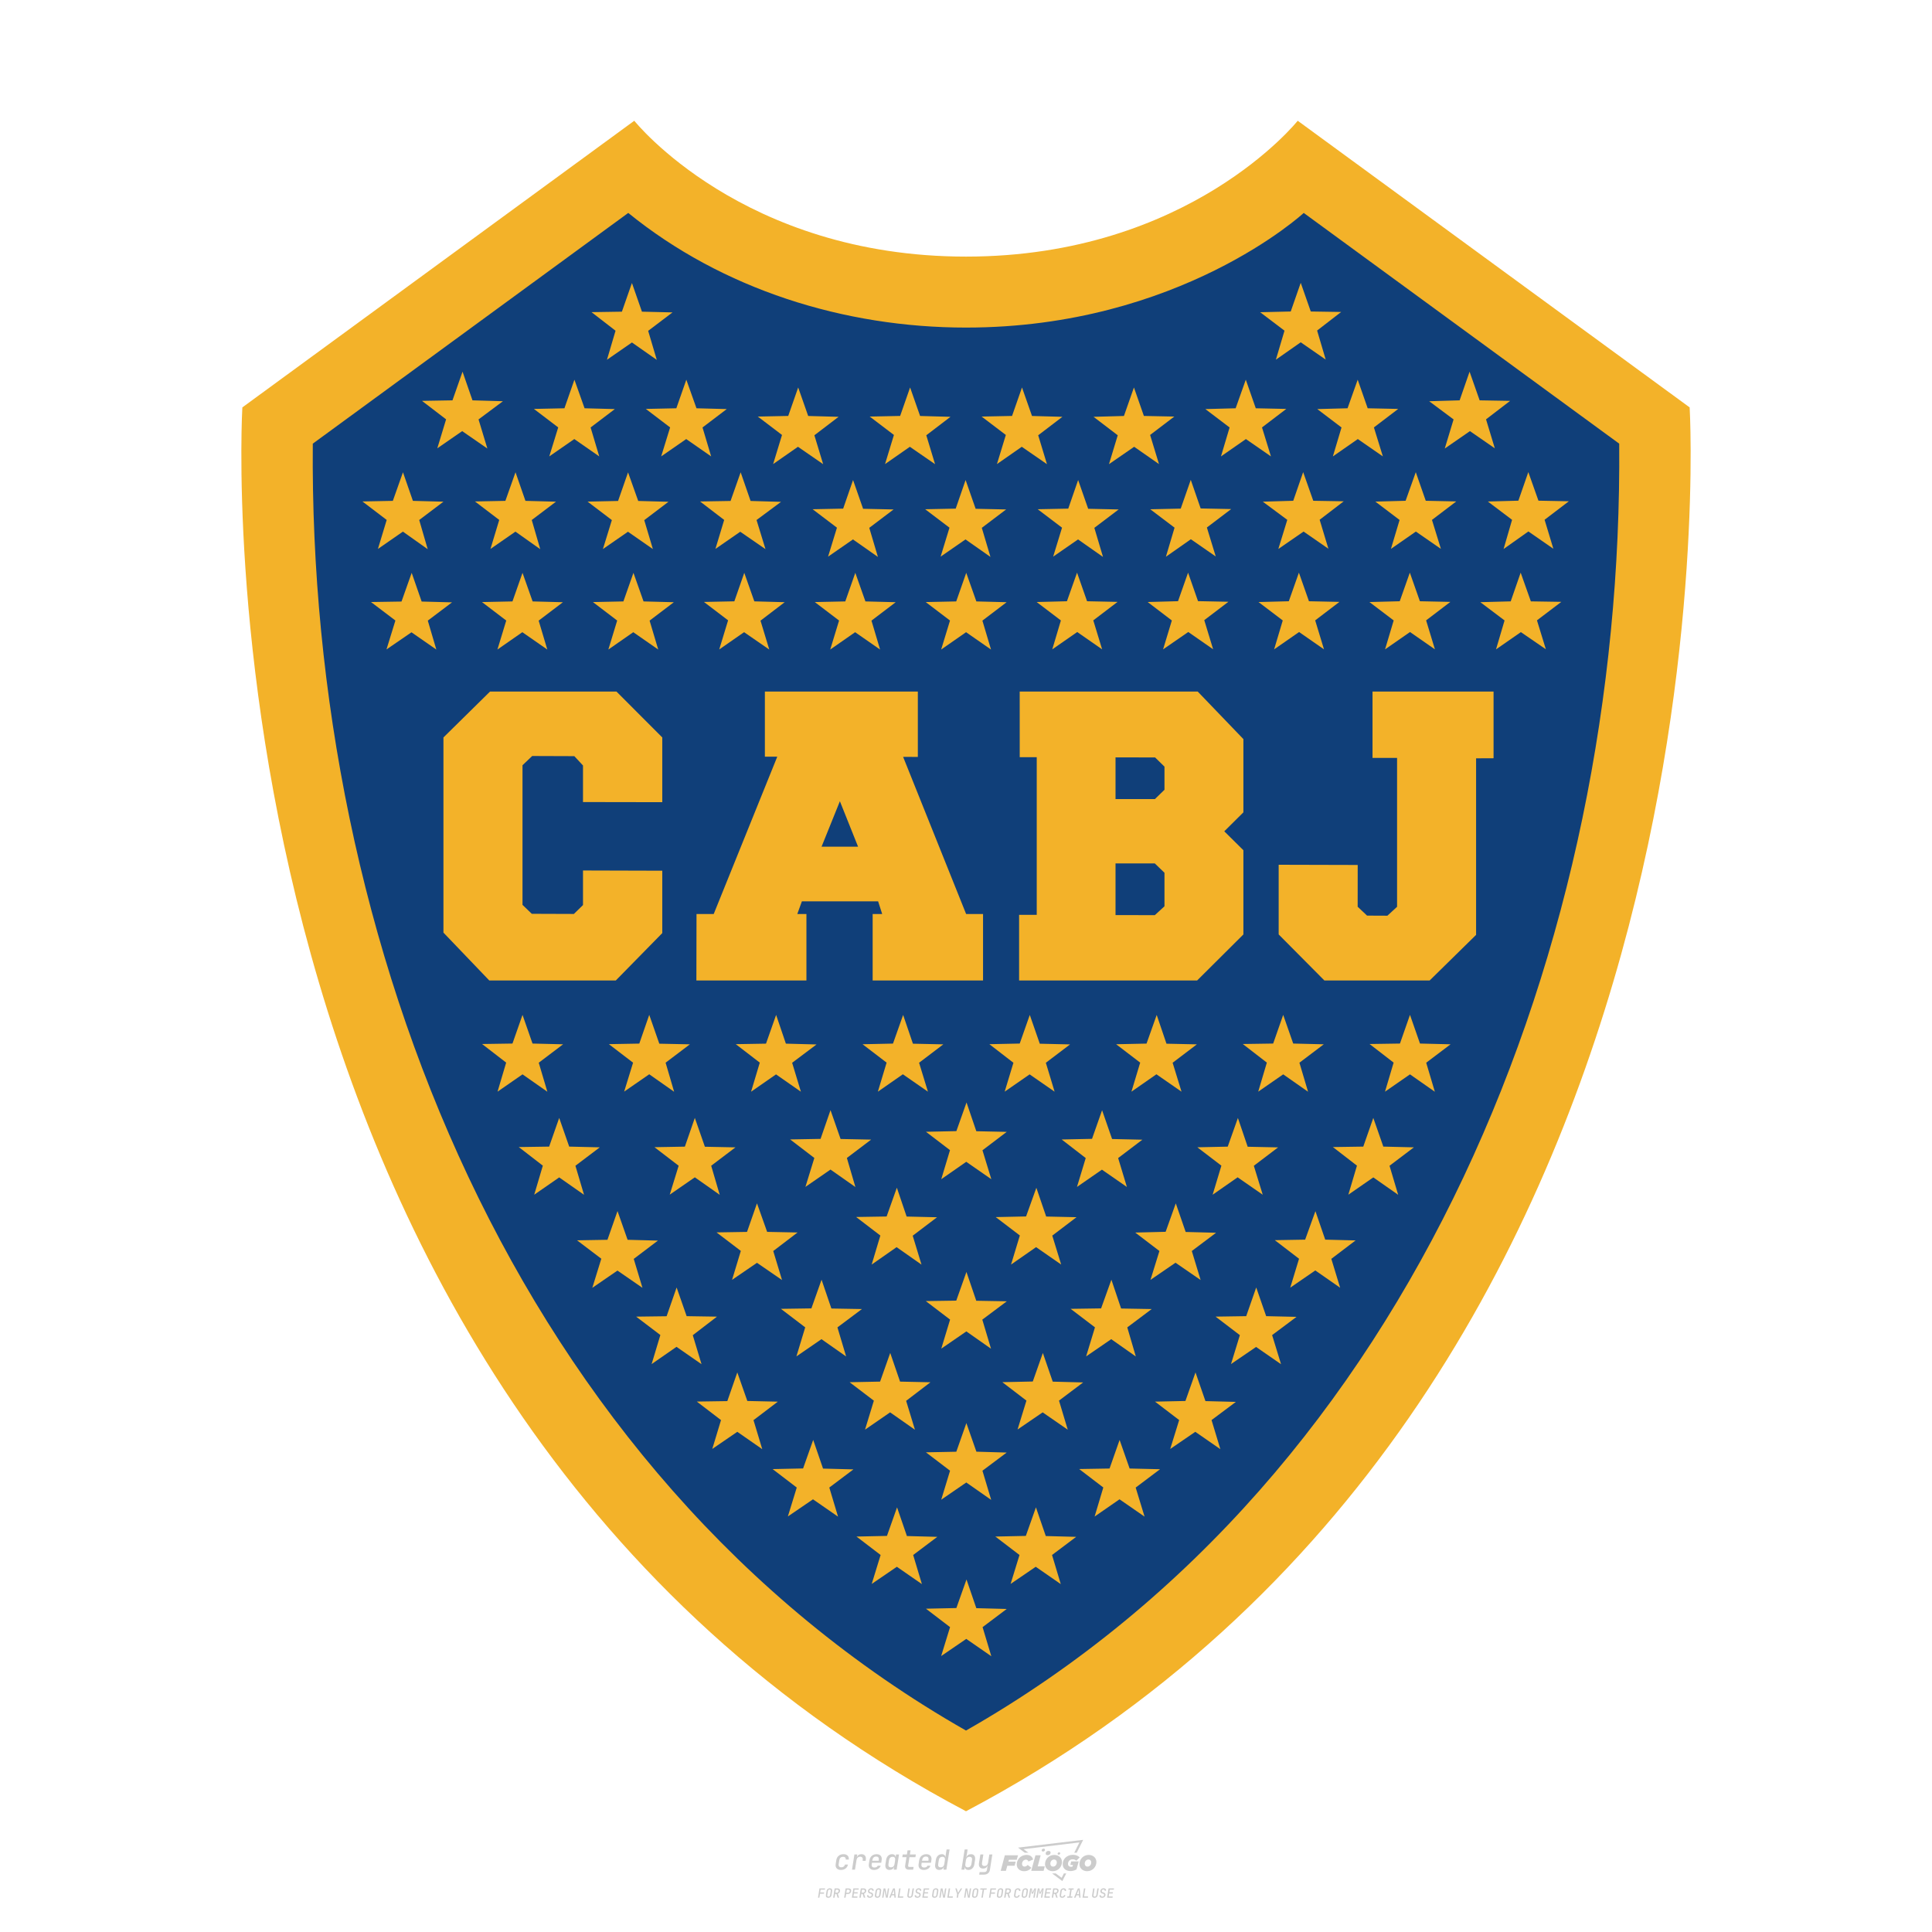 <?xml version="1.0" encoding="UTF-8"?>
<svg data-name="图层_1" xmlns="http://www.w3.org/2000/svg" version="1.1" viewBox="0 0 800 800">
  <!-- Created by @FCLOGO 2024-12-14 GMT+8 13:07:04 . https://fclogo.top/ -->
<!-- FOR PERSONAL USE ONLY NOT FOR COMMERCIAL USE -->
  <path d="M348.219,774.301c-.786,0-1.375-.217-1.768-.652-.393-.435-.528-1.03-.406-1.786l.252-1.648c.122-.755.45-1.35.984-1.785.534-.435,1.194-.652,1.98-.652.755,0,1.329.199,1.722.595.393.397.551.938.475,1.625h-1.236c.03-.359-.055-.637-.257-.836-.202-.198-.498-.297-.887-.297-.42,0-.763.117-1.03.349-.267.233-.435.563-.503.99l-.263,1.659c-.069.435-.006.769.189,1.002.195.233.502.349.921.349.389,0,.715-.099.979-.297.263-.198.436-.48.521-.847h1.236c-.137.687-.467,1.231-.99,1.631-.523.401-1.162.6-1.917.6ZM352.797,774.187l.996-6.294h1.19l-.195,1.19c.336-.87.973-1.304,1.911-1.304.671,0,1.169.208,1.493.624.324.416.429.986.315,1.71l-.069.423h-1.27l.057-.32c.069-.45.011-.795-.171-1.036-.183-.24-.477-.361-.881-.361-.405,0-.74.122-1.007.366-.267.245-.435.588-.503,1.03l-.63,3.971h-1.236ZM361.906,774.301c-.77,0-1.346-.223-1.728-.669s-.515-1.036-.401-1.768l.252-1.648c.084-.488.257-.915.521-1.282s.601-.651,1.013-.852c.412-.202.873-.304,1.385-.304.77,0,1.349.224,1.734.669.385.446.517,1.036.395,1.768l-.172,1.121h-3.845l-.092.526c-.153.954.217,1.431,1.11,1.431.717,0,1.175-.248,1.373-.744h1.225c-.168.534-.503.96-1.007,1.276-.504.317-1.091.475-1.763.475ZM361.231,770.216l-.046.286,2.655-.012.046-.286c.069-.466.013-.822-.166-1.07-.179-.248-.486-.372-.921-.372-.443,0-.795.126-1.059.378-.263.252-.433.611-.509,1.076ZM368.326,774.301c-.633,0-1.103-.212-1.408-.635s-.397-1.001-.274-1.734l.274-1.774c.115-.733.393-1.312.836-1.74.442-.427.98-.641,1.613-.641.465,0,.83.119,1.093.354.263.236.391.557.383.962h.023l.172-1.202h1.236l-.996,6.294h-1.225l.195-1.201h-.023c-.122.412-.351.734-.687.967s-.74.349-1.213.349ZM368.932,773.226c.389,0,.715-.119.978-.355.263-.236.429-.572.498-1.007l.252-1.648c.069-.427.01-.761-.177-1.002-.187-.24-.475-.36-.864-.36-.397,0-.725.118-.984.354-.26.236-.423.572-.492,1.007l-.252,1.648c-.069.443-.013.78.166,1.013.179.233.471.349.876.349ZM376.348,774.187c-.572,0-.994-.157-1.264-.469-.271-.312-.361-.751-.269-1.316l.538-3.387h-1.739l.171-1.122h1.74l.275-1.716h1.236l-.275,1.716h2.472l-.183,1.122h-2.461l-.538,3.387c-.076.442.099.664.526.664h1.717l-.172,1.121h-1.774ZM382.504,774.301c-.77,0-1.346-.223-1.728-.669s-.515-1.036-.401-1.768l.252-1.648c.084-.488.257-.915.521-1.282s.601-.651,1.013-.852c.412-.202.873-.304,1.385-.304.77,0,1.349.224,1.734.669.385.446.517,1.036.395,1.768l-.172,1.121h-3.845l-.092.526c-.153.954.217,1.431,1.11,1.431.717,0,1.175-.248,1.373-.744h1.225c-.168.534-.503.96-1.007,1.276-.504.317-1.091.475-1.763.475ZM381.829,770.216l-.046.286,2.655-.012.046-.286c.069-.466.013-.822-.166-1.07-.179-.248-.486-.372-.921-.372-.443,0-.795.126-1.059.378-.263.252-.433.611-.509,1.076ZM388.924,774.301c-.633,0-1.101-.212-1.402-.635-.301-.423-.395-1.001-.28-1.734l.274-1.774c.115-.733.393-1.312.836-1.74.442-.427.98-.641,1.613-.641.465,0,.83.119,1.093.354.263.236.391.557.383.962h.023l.206-1.465.298-1.796h1.236l-1.327,8.354h-1.225l.195-1.201h-.023c-.122.412-.351.734-.687.967s-.74.349-1.213.349ZM389.531,773.226c.389,0,.715-.119.978-.355.263-.236.429-.572.498-1.007l.252-1.648c.076-.427.019-.761-.172-1.002-.191-.24-.48-.36-.87-.36-.397,0-.725.118-.984.354-.26.236-.423.572-.492,1.007l-.252,1.648c-.076.443-.023.78.16,1.013s.477.349.881.349ZM401.017,774.301c-.473,0-.839-.116-1.099-.349-.26-.233-.385-.555-.378-.967h-.011l-.195,1.201h-1.224l1.327-8.354h1.236l-.286,1.796-.274,1.465h.046c.122-.412.353-.735.692-.967.34-.232.742-.349,1.208-.349.633,0,1.1.214,1.402.641.301.428.395,1.007.281,1.74l-.275,1.774c-.115.733-.395,1.31-.841,1.734-.446.423-.982.635-1.608.635ZM400.766,773.226c.397,0,.723-.116.979-.349.256-.233.422-.571.498-1.013l.252-1.648c.069-.435.011-.77-.171-1.007-.183-.236-.473-.354-.87-.354-.389,0-.715.12-.979.36s-.429.574-.498,1.002l-.252,1.648c-.069.435-.011.771.172,1.007.183.236.473.355.87.355ZM405.469,776.247l.172-1.064h1.934c.641,0,1.007-.302,1.099-.905l.103-.675.206-1.19h-.035c-.122.42-.347.744-.675.973-.328.229-.729.343-1.201.343-.626,0-1.093-.201-1.402-.601s-.41-.944-.303-1.631l.584-3.605h1.236l-.561,3.479c-.061.412,0,.732.183.961s.465.343.847.343c.389,0,.717-.122.984-.366.267-.244.431-.584.492-1.018l.538-3.399h1.236l-1.007,6.409c-.099.603-.37,1.078-.812,1.425-.443.347-1.0.521-1.671.521h-1.946ZM417.787,770.085h3.221l.537-1.855h-5.466l-1.708,6.442h2.147l.586-2.099h3.026l.439-1.708h-3.026l.244-.781ZM424.229,772.916c-.586,0-1.025-.39-1.025-1.123,0-.878.634-1.757,1.611-1.757.488,0,.878.244,1.025.781l1.952-.83c-.293-1.171-1.269-1.903-2.635-1.903-2.782,0-4.148,2.147-4.148,3.904s1.269,2.83,3.075,2.83c1.367,0,2.342-.586,2.977-1.415l-1.513-1.171c-.39.439-.83.683-1.318.683ZM430.915,768.231h-2.147l-1.757,6.442h5.124l.488-1.855h-2.928l1.22-4.587ZM439.748,771.013c0-1.659-1.318-2.928-3.221-2.928-2.196,0-3.807,1.806-3.807,3.807,0,1.659,1.318,2.928,3.221,2.928,2.196,0,3.807-1.806,3.807-3.807ZM434.917,771.696c0-.83.586-1.708,1.513-1.708.781,0,1.171.537,1.171,1.22,0,.83-.586,1.708-1.513,1.708-.781,0-1.171-.537-1.171-1.22ZM443.213,772.233h1.074l-.195.683c-.146.049-.342.098-.586.098-.683,0-1.269-.39-1.269-1.22,0-1.025.732-1.903,1.952-1.903.586,0,1.123.244,1.513.586l1.367-1.367c-.439-.537-1.513-1.074-2.733-1.074-2.587,0-4.295,1.757-4.295,3.855,0,2.05,1.611,2.879,3.221,2.879.927,0,1.855-.293,2.489-.683l.927-3.319h-3.123l-.342,1.464ZM450.777,768.084c-2.196,0-3.807,1.806-3.807,3.807,0,1.659,1.318,2.928,3.221,2.928,2.196,0,3.807-1.806,3.807-3.807,0-1.659-1.318-2.928-3.221-2.928ZM450.338,772.916c-.781,0-1.171-.537-1.171-1.22,0-.83.586-1.708,1.513-1.708.781,0,1.171.537,1.171,1.22,0,.83-.586,1.708-1.513,1.708ZM437.942,767.499c-.049.293.098.488.439.488s.537-.195.634-.488c.049-.244-.098-.488-.439-.488s-.586.244-.634.488ZM432.135,765.498c-.439,0-.732.244-.781.586s.098.586.537.586.732-.244.781-.586c.098-.342-.098-.586-.537-.586ZM433.013,767.303c-.098.537.146.878.83.878.634,0,1.074-.39,1.171-.878s-.146-.878-.83-.878c-.683,0-1.074.39-1.171.878ZM439.602,777.552l-2.44-1.806h-1.513l4.246,3.172,1.611-3.172h-.976l-.927,1.806ZM425.839,767.157l-2.001-1.464,23.132-2.782-2.147,4.246h1.025l2.684-5.319-26.988,3.221,2.782,2.099h1.513ZM338.719,785.785l.609-3.832h2.32l-.084.519h-1.764l-.184,1.145h1.627l-.084.525h-1.617l-.257,1.643h-.567ZM342.97,785.838c-.357,0-.623-.101-.798-.302-.175-.201-.234-.473-.178-.816l.268-1.701c.056-.343.203-.615.441-.816.238-.201.535-.302.892-.302s.623.1.798.299c.175.199.236.471.184.814l-.268,1.706c-.056.343-.204.615-.444.816-.24.201-.538.302-.895.302ZM343.049,785.334c.193,0,.348-.052.467-.158.119-.105.194-.257.226-.457l.268-1.701c.032-.199.005-.352-.079-.457-.084-.105-.222-.158-.415-.158s-.347.052-.465.158c-.117.105-.192.257-.223.457l-.268,1.701c-.032.2-.005.352.079.457s.22.158.409.158ZM344.996,785.785l.609-3.832h1.202c.238,0,.439.046.604.139.165.093.283.223.357.391s.091.366.052.593c-.038.259-.14.484-.304.675-.165.191-.366.321-.604.391l.535,1.643h-.619l-.478-1.575h-.541l-.247,1.575h-.567ZM345.888,783.707h.635c.189,0,.349-.056.48-.168.131-.112.211-.262.239-.451.032-.193,0-.345-.094-.459-.095-.114-.236-.171-.425-.171h-.635l-.2,1.249ZM349.545,785.785l.609-3.832h1.254c.371,0,.651.105.84.315.189.21.255.49.199.84-.038.234-.122.438-.249.611s-.29.307-.488.402c-.198.095-.419.142-.664.142h-.693l-.241,1.522h-.567ZM350.432,783.754h.693c.192,0,.357-.059.493-.176.136-.117.22-.274.252-.47s-.002-.352-.1-.47-.245-.176-.441-.176h-.688l-.21,1.291ZM352.747,785.785l.609-3.832h2.252l-.079.504h-1.695l-.173,1.087h1.512l-.079.499h-1.512l-.194,1.239h1.69l-.079.504h-2.252ZM355.843,785.785l.609-3.832h1.202c.238,0,.439.046.604.139.165.093.283.223.357.391s.091.366.052.593c-.038.259-.14.484-.304.675-.165.191-.366.321-.604.391l.535,1.643h-.619l-.478-1.575h-.541l-.247,1.575h-.567ZM356.736,783.707h.635c.189,0,.349-.056.48-.168.131-.112.211-.262.239-.451.032-.193,0-.345-.094-.459-.095-.114-.236-.171-.425-.171h-.635l-.2,1.249ZM360.132,785.838c-.385,0-.674-.095-.866-.286-.192-.191-.264-.451-.215-.779h.567c-.028.175.011.312.116.412.105.1.266.149.483.149.203,0,.37-.049.501-.147.131-.098.211-.233.239-.404.021-.15.001-.279-.06-.386-.061-.107-.158-.181-.291-.223l-.457-.136c-.266-.08-.462-.217-.588-.409-.126-.192-.17-.42-.131-.682.035-.21.112-.394.231-.551s.273-.28.462-.367.402-.131.64-.131c.35,0,.616.095.798.286.182.191.248.444.2.759h-.567c.028-.168-.003-.3-.092-.396-.089-.096-.23-.144-.422-.144-.189,0-.343.045-.462.134-.119.089-.189.214-.21.375-.025.151-.007.279.052.386s.158.181.294.223l.467.147c.262.081.456.217.58.409.124.193.165.422.123.688-.035.217-.116.406-.241.567-.126.161-.288.286-.485.375-.198.089-.419.134-.664.134ZM363.265,785.838c-.357,0-.623-.101-.798-.302-.175-.201-.234-.473-.178-.816l.268-1.701c.056-.343.203-.615.441-.816.238-.201.535-.302.892-.302s.623.1.798.299c.175.199.236.471.184.814l-.268,1.706c-.056.343-.204.615-.444.816-.24.201-.538.302-.895.302ZM363.344,785.334c.193,0,.348-.052.467-.158.119-.105.194-.257.226-.457l.268-1.701c.032-.199.005-.352-.079-.457-.084-.105-.222-.158-.415-.158s-.347.052-.465.158c-.117.105-.192.257-.223.457l-.268,1.701c-.032.2-.005.352.079.457s.22.158.409.158ZM365.275,785.785l.609-3.832h.709l.619,3.186c.007-.098.017-.217.029-.357.012-.14.027-.285.045-.435.018-.151.037-.289.058-.415l.315-1.979h.525l-.609,3.832h-.709l-.614-3.186c-.007.095-.017.209-.029.344s-.027.276-.045.423c-.018.147-.037.283-.058.409l-.315,2.01h-.53ZM368.225,785.785l1.585-3.832h.745l.373,3.832h-.562l-.073-.971h-1.087l-.388.971h-.593ZM369.385,784.342h.871l-.089-1.102c-.018-.196-.03-.365-.037-.509-.007-.143-.011-.243-.011-.299-.018.056-.052.156-.102.299s-.115.311-.192.504l-.441,1.107ZM371.721,785.785l.609-3.832h.567l-.525,3.312h1.674l-.079.52h-2.247ZM376.678,785.838c-.367,0-.634-.101-.8-.302-.166-.201-.221-.475-.165-.821l.436-2.761h.567l-.436,2.755c-.032.196-.008.35.071.462.079.112.214.168.407.168.193,0,.347-.056.465-.168.117-.112.192-.266.223-.462l.435-2.755h.567l-.436,2.761c-.056.35-.2.625-.433.824-.233.199-.533.299-.9.299ZM379.844,785.838c-.385,0-.674-.095-.866-.286-.192-.191-.264-.451-.215-.779h.567c-.028.175.011.312.116.412.105.1.266.149.483.149.203,0,.37-.049.501-.147.131-.098.211-.233.239-.404.021-.15.001-.279-.06-.386-.061-.107-.158-.181-.291-.223l-.457-.136c-.266-.08-.462-.217-.588-.409-.126-.192-.17-.42-.131-.682.035-.21.112-.394.231-.551s.273-.28.462-.367.402-.131.64-.131c.35,0,.616.095.798.286.182.191.248.444.2.759h-.567c.028-.168-.003-.3-.092-.396-.089-.096-.23-.144-.422-.144-.189,0-.343.045-.462.134-.119.089-.189.214-.21.375-.025.151-.007.279.052.386s.158.181.294.223l.467.147c.262.081.456.217.58.409.124.193.165.422.123.688-.035.217-.116.406-.241.567-.126.161-.288.286-.485.375-.198.089-.419.134-.664.134ZM381.906,785.785l.609-3.832h2.252l-.079.504h-1.695l-.173,1.087h1.512l-.079.499h-1.512l-.194,1.239h1.69l-.079.504h-2.252ZM386.943,785.838c-.357,0-.623-.101-.798-.302-.175-.201-.234-.473-.178-.816l.268-1.701c.056-.343.203-.615.441-.816.238-.201.535-.302.892-.302s.623.1.798.299c.175.199.236.471.184.814l-.268,1.706c-.056.343-.204.615-.444.816-.24.201-.538.302-.895.302ZM387.021,785.334c.193,0,.348-.052.467-.158.119-.105.194-.257.226-.457l.268-1.701c.032-.199.005-.352-.079-.457-.084-.105-.222-.158-.415-.158s-.347.052-.465.158c-.117.105-.192.257-.223.457l-.268,1.701c-.032.2-.005.352.079.457s.22.158.409.158ZM388.953,785.785l.609-3.832h.709l.619,3.186c.007-.098.017-.217.029-.357.012-.14.027-.285.045-.435.018-.151.037-.289.058-.415l.315-1.979h.525l-.609,3.832h-.709l-.614-3.186c-.007.095-.017.209-.029.344s-.027.276-.045.423c-.018.147-.037.283-.058.409l-.315,2.01h-.53ZM392.249,785.785l.609-3.832h.567l-.525,3.312h1.674l-.079.52h-2.247ZM396.117,785.785l.22-1.412-.751-2.42h.577l.446,1.449c.028.095.05.184.066.268.016.084.025.147.029.189.018-.042.046-.105.087-.189.04-.084.088-.173.144-.268l.898-1.449h.598l-1.528,2.42-.22,1.412h-.567ZM399.217,785.785l.609-3.832h.709l.619,3.186c.007-.098.017-.217.029-.357.012-.14.027-.285.044-.435.018-.151.037-.289.058-.415l.315-1.979h.525l-.609,3.832h-.709l-.614-3.186c-.007.095-.017.209-.029.344s-.027.276-.045.423c-.018.147-.037.283-.058.409l-.315,2.01h-.53ZM403.505,785.838c-.357,0-.623-.101-.798-.302-.175-.201-.234-.473-.178-.816l.268-1.701c.056-.343.203-.615.441-.816.238-.201.535-.302.892-.302.357,0,.623.1.798.299.175.199.236.471.184.814l-.268,1.706c-.056.343-.204.615-.444.816-.239.201-.538.302-.895.302ZM403.584,785.334c.193,0,.348-.052.467-.158.119-.105.194-.257.226-.457l.268-1.701c.032-.199.005-.352-.079-.457-.084-.105-.222-.158-.415-.158-.193,0-.347.052-.465.158-.117.105-.191.257-.223.457l-.268,1.701c-.032.2-.005.352.079.457.084.105.22.158.409.158ZM406.381,785.785l.525-3.312h-1.023l.084-.519h2.619l-.084.519h-1.029l-.525,3.312h-.567ZM409.518,785.785l.609-3.832h2.32l-.084.519h-1.764l-.184,1.145h1.627l-.084.525h-1.617l-.257,1.643h-.567ZM413.769,785.838c-.357,0-.623-.101-.798-.302-.175-.201-.234-.473-.178-.816l.268-1.701c.056-.343.203-.615.441-.816.238-.201.535-.302.892-.302.357,0,.623.1.798.299.175.199.236.471.184.814l-.268,1.706c-.056.343-.204.615-.444.816-.239.201-.538.302-.895.302ZM413.848,785.334c.193,0,.348-.052.467-.158.119-.105.194-.257.226-.457l.268-1.701c.032-.199.005-.352-.079-.457-.084-.105-.222-.158-.415-.158-.193,0-.347.052-.465.158-.117.105-.191.257-.223.457l-.268,1.701c-.032.2-.005.352.079.457.084.105.22.158.409.158ZM415.795,785.785l.609-3.832h1.202c.238,0,.439.046.604.139.164.093.283.223.357.391s.091.366.053.593c-.039.259-.14.484-.304.675-.165.191-.366.321-.604.391l.535,1.643h-.619l-.478-1.575h-.541l-.247,1.575h-.567ZM416.688,783.707h.635c.189,0,.349-.056.48-.168.131-.112.211-.262.239-.451.032-.193,0-.345-.095-.459-.094-.114-.236-.171-.425-.171h-.635l-.199,1.249ZM420.905,785.838c-.36,0-.631-.101-.811-.302-.18-.201-.242-.473-.186-.816l.268-1.701c.056-.346.206-.619.449-.819s.545-.299.906-.299c.357,0,.625.101.806.302.18.201.242.473.186.816h-.567c.031-.199.003-.352-.087-.457-.089-.105-.228-.158-.417-.158-.193,0-.351.052-.475.158-.124.105-.202.255-.234.451l-.268,1.706c-.032.2-.003.352.087.457.089.105.23.158.423.158s.35-.052.472-.158.199-.257.231-.457h.567c-.035.228-.115.425-.239.593s-.281.298-.47.388c-.189.091-.402.136-.64.136ZM424.034,785.838c-.357,0-.623-.101-.798-.302-.175-.201-.234-.473-.178-.816l.268-1.701c.056-.343.203-.615.441-.816.238-.201.535-.302.892-.302.357,0,.623.1.798.299.175.199.236.471.184.814l-.268,1.706c-.056.343-.204.615-.444.816-.239.201-.538.302-.895.302ZM424.112,785.334c.193,0,.348-.052.467-.158.119-.105.194-.257.226-.457l.268-1.701c.032-.199.005-.352-.079-.457-.084-.105-.222-.158-.415-.158-.193,0-.347.052-.465.158-.117.105-.191.257-.223.457l-.268,1.701c-.032.2-.005.352.079.457.084.105.22.158.409.158ZM425.965,785.785l.609-3.832h.687l.184,1.228c.021.119.037.23.047.333.011.103.019.183.026.239.018-.056.047-.136.089-.241.042-.105.091-.217.147-.336l.567-1.223h.709l-.609,3.832h-.535l.204-1.291c.025-.168.058-.352.1-.554.042-.201.087-.404.136-.609s.096-.4.142-.585c.045-.185.087-.348.126-.488l-.855,1.863h-.551l-.283-1.863c-.004.136-.011.295-.021.475s-.024.372-.039.575c-.016.203-.035.407-.058.611-.023.205-.048.396-.076.575l-.205,1.291h-.54ZM429.115,785.785l.609-3.832h.687l.184,1.228c.021.119.037.23.047.333.011.103.019.183.026.239.018-.056.047-.136.089-.241.042-.105.091-.217.147-.336l.567-1.223h.709l-.609,3.832h-.535l.204-1.291c.025-.168.058-.352.1-.554.042-.201.087-.404.136-.609s.096-.4.142-.585c.045-.185.087-.348.126-.488l-.855,1.863h-.551l-.283-1.863c-.004.136-.011.295-.021.475s-.024.372-.039.575c-.016.203-.035.407-.058.611-.023.205-.048.396-.076.575l-.205,1.291h-.54ZM432.411,785.785l.609-3.832h2.252l-.079.504h-1.696l-.173,1.087h1.512l-.079.499h-1.512l-.194,1.239h1.69l-.079.504h-2.252ZM435.507,785.785l.609-3.832h1.202c.238,0,.439.046.604.139.164.093.283.223.357.391s.091.366.053.593c-.039.259-.14.484-.304.675-.165.191-.366.321-.604.391l.535,1.643h-.619l-.478-1.575h-.541l-.247,1.575h-.567ZM436.4,783.707h.635c.189,0,.349-.056.48-.168.131-.112.211-.262.239-.451.032-.193,0-.345-.095-.459-.094-.114-.236-.171-.425-.171h-.635l-.199,1.249ZM439.801,785.838c-.36,0-.631-.101-.811-.302-.18-.201-.242-.473-.186-.816l.268-1.701c.056-.346.206-.619.449-.819s.545-.299.906-.299c.357,0,.625.101.806.302.18.201.242.473.186.816h-.567c.031-.199.003-.352-.087-.457-.089-.105-.228-.158-.417-.158-.193,0-.351.052-.475.158-.124.105-.202.255-.234.451l-.268,1.706c-.032.2-.003.352.087.457.089.105.23.158.423.158s.35-.052.472-.158.199-.257.231-.457h.567c-.035.228-.115.425-.239.593s-.281.298-.47.388c-.189.091-.402.136-.64.136ZM441.879,785.785l.079-.504h.777l.446-2.824h-.777l.084-.504h2.126l-.084.504h-.777l-.446,2.824h.777l-.079.504h-2.126ZM444.74,785.785l1.585-3.832h.745l.373,3.832h-.562l-.073-.971h-1.087l-.388.971h-.593ZM445.9,784.342h.871l-.089-1.102c-.017-.196-.03-.365-.037-.509-.007-.143-.01-.243-.01-.299-.018.056-.052.156-.102.299s-.115.311-.192.504l-.441,1.107ZM448.235,785.785l.609-3.832h.567l-.525,3.312h1.674l-.079.52h-2.247ZM453.193,785.838c-.368,0-.634-.101-.8-.302-.166-.201-.221-.475-.165-.821l.436-2.761h.567l-.436,2.755c-.032.196-.008.35.071.462.079.112.214.168.407.168s.347-.056.465-.168c.117-.112.192-.266.223-.462l.436-2.755h.567l-.436,2.761c-.056.35-.2.625-.433.824-.233.199-.533.299-.9.299ZM456.358,785.838c-.385,0-.674-.095-.866-.286-.193-.191-.264-.451-.215-.779h.567c-.028.175.011.312.115.412.105.1.266.149.483.149.203,0,.37-.049.501-.147s.211-.233.239-.404c.021-.15.001-.279-.06-.386s-.158-.181-.291-.223l-.457-.136c-.266-.08-.462-.217-.588-.409-.126-.192-.17-.42-.131-.682.035-.21.112-.394.231-.551s.273-.28.462-.367c.189-.087.402-.131.64-.131.35,0,.616.095.798.286.182.191.248.444.199.759h-.567c.028-.168-.003-.3-.092-.396-.089-.096-.23-.144-.423-.144-.189,0-.343.045-.462.134-.119.089-.189.214-.21.375-.025.151-.007.279.052.386s.158.181.294.223l.467.147c.262.081.456.217.58.409.124.193.165.422.124.688-.035.217-.116.406-.241.567-.126.161-.288.286-.485.375-.198.089-.419.134-.664.134ZM458.421,785.785l.609-3.832h2.252l-.079.504h-1.696l-.173,1.087h1.512l-.079.499h-1.512l-.194,1.239h1.69l-.079.504h-2.252Z" style="fill: #ccc;"/>
  <g>
    <g>
      <path id="Fill-97" d="M539.083,70.035l145.576,106.47c5.284,215.646-87.323,447.987-284.66,556.31C202.611,624.465,110.132,392.171,115.344,176.502l145.572-106.468c73.985,68.76,204.182,68.76,278.167,0" style="fill: #103f79; fill-rule: evenodd;"/>
      <path id="Fill-99" d="M537.356,50s-44.751,56.254-137.356,56.254-137.355-56.254-137.355-56.254l-162.293,118.697s-24.245,410.15,299.648,581.303h0c323.894-171.153,299.649-581.303,299.649-581.303l-162.293-118.697ZM539.85,88.169l130.631,95.541c1.714,205.893-83.455,426.315-270.482,532.875C212.986,610.029,127.777,389.557,129.521,183.707l130.629-95.538c38.988,31.652,89.419,47.473,139.849,47.473,88.5,0,139.852-47.473,139.852-47.473h0Z" style="fill: #f3b229; fill-rule: evenodd;"/>
    </g>
    <g>
      <polygon id="Fill-173" points="274.235 332.168 241.406 332.113 241.406 316.975 237.82 313.108 220.37 313.046 216.359 316.864 216.359 374.685 220.203 378.386 237.634 378.448 241.406 374.764 241.406 360.449 274.235 360.541 274.235 386.372 254.991 405.992 202.599 405.992 183.621 386.176 183.621 305.361 202.91 286.362 255.27 286.362 274.235 305.361 274.235 332.168" style="fill: #f3b229; fill-rule: evenodd;"/>
      <path id="Fill-175" d="M340.192,350.59h15.114l-7.526-18.815-7.588,18.815ZM380.058,286.362v27.066l-6.092-.025,26.087,65.07h7.006v27.52h-45.712v-27.52h3.949l-1.682-5.242h-31.57l-1.9,5.242h3.782v27.52h-45.568l.056-27.52h7.117l26.317-65.143-5.129-.012v-26.955h63.34Z" style="fill: #f3b229; fill-rule: evenodd;"/>
      <path id="Fill-177" d="M482.185,317.448l-3.881-3.8-16.388-.037v17.262h16.319l3.95-3.843v-9.582ZM482.185,361.394l-3.999-3.861-16.27-.006v21.393l16.27.025,3.999-3.67v-13.88ZM514.861,352.057v34.874l-19.151,19.061h-73.724v-27.176h7.304v-65.284h-7.043l-.013-27.17h73.717l18.909,19.68v30.331l-7.912,7.852,7.912,7.833Z" style="fill: #f3b229; fill-rule: evenodd;"/>
      <polygon id="Fill-179" points="611.217 314.004 611.217 387.109 591.992 405.992 548.399 405.992 529.471 386.931 529.471 358.079 562.196 358.165 562.179 375.464 566.072 379.135 574.486 379.172 578.498 375.482 578.498 313.838 568.332 313.838 568.332 286.362 618.452 286.362 618.452 313.973 611.217 314.004" style="fill: #f3b229; fill-rule: evenodd;"/>
    </g>
    <g>
      <polygon id="Fill-101" points="400.156 589.272 404.302 601.11 416.849 601.47 406.81 608.987 410.43 621.072 400.119 613.865 389.745 620.99 393.397 608.987 383.409 601.378 395.988 601.13 400.156 589.272" style="fill: #f3b229; fill-rule: evenodd;"/>
      <polygon id="Fill-103" points="463.605 596.247 467.752 608.085 480.347 608.374 470.26 615.973 473.943 628.001 463.569 620.83 453.258 627.965 456.857 615.932 446.853 608.296 459.444 608.085 463.605 596.247" style="fill: #f3b229; fill-rule: evenodd;"/>
      <polygon id="Fill-105" points="336.725 596.237 340.805 608.111 353.39 608.441 343.397 615.957 347.016 628.016 336.642 620.834 326.237 627.934 329.92 615.957 319.927 608.323 332.543 608.054 336.725 596.237" style="fill: #f3b229; fill-rule: evenodd;"/>
      <polygon id="Fill-107" points="371.45 624.169 375.53 636.042 388.115 636.373 378.122 643.889 381.741 655.948 371.368 648.766 360.962 655.866 364.645 643.889 354.652 636.255 367.268 635.986 371.45 624.169" style="fill: #f3b229; fill-rule: evenodd;"/>
      <polygon id="Fill-109" points="428.957 624.169 433.037 636.042 445.622 636.373 435.629 643.889 439.248 655.948 428.875 648.766 418.47 655.866 422.152 643.889 412.16 636.255 424.776 635.986 428.957 624.169" style="fill: #f3b229; fill-rule: evenodd;"/>
      <polygon id="Fill-111" points="400.205 654.029 404.273 665.908 416.863 666.238 406.865 673.76 410.485 685.813 400.111 678.632 389.712 685.736 393.398 673.76 383.411 666.129 396.013 665.856 400.205 654.029" style="fill: #f3b229; fill-rule: evenodd;"/>
      <polygon id="Fill-113" points="400.181 526.685 404.249 538.615 416.901 538.837 406.752 546.431 410.356 558.475 400.144 551.308 389.766 558.444 393.411 546.416 383.346 538.749 395.971 538.563 400.181 526.685" style="fill: #f3b229; fill-rule: evenodd;"/>
      <polygon id="Fill-115" points="340.19 529.898 344.258 541.828 356.911 542.049 346.762 549.644 350.366 561.687 340.154 554.521 329.775 561.656 333.421 549.629 323.356 541.962 335.981 541.776 340.19 529.898" style="fill: #f3b229; fill-rule: evenodd;"/>
      <polygon id="Fill-117" points="460.203 529.898 464.224 541.828 476.896 542.049 466.779 549.644 470.32 561.687 460.139 554.521 449.74 561.656 453.401 549.629 443.331 541.962 455.941 541.776 460.203 529.898" style="fill: #f3b229; fill-rule: evenodd;"/>
      <polygon id="Fill-119" points="280.175 533.123 284.326 544.996 296.879 545.192 286.866 552.879 290.491 564.887 280.122 557.694 269.822 564.835 273.442 552.802 263.408 545.192 276.029 545.027 280.175 533.123" style="fill: #f3b229; fill-rule: evenodd;"/>
      <polygon id="Fill-121" points="520.172 533.118 524.292 544.991 536.866 545.28 526.759 552.833 530.456 564.892 520.119 557.741 509.741 564.82 513.403 552.859 503.342 545.187 516.026 544.991 520.172 533.118" style="fill: #f3b229; fill-rule: evenodd;"/>
      <polygon id="Fill-123" points="305.301 568.285 309.452 580.113 322.084 580.396 312.008 588.052 315.632 600.07 305.301 592.883 294.938 599.976 298.557 588.031 288.528 580.355 301.171 580.165 305.301 568.285" style="fill: #f3b229; fill-rule: evenodd;"/>
      <polygon id="Fill-125" points="495.031 568.291 499.146 580.165 511.746 580.494 501.676 588.02 505.321 600.07 494.948 592.882 484.559 599.992 488.267 588.02 478.274 580.385 490.859 580.113 495.031 568.291" style="fill: #f3b229; fill-rule: evenodd;"/>
      <polygon id="Fill-127" points="431.824 560.232 435.913 572.111 448.509 572.435 438.51 579.962 442.135 592.01 431.741 584.829 421.347 591.933 425.024 579.962 415.042 572.327 427.653 572.054 431.824 560.232" style="fill: #f3b229; fill-rule: evenodd;"/>
      <polygon id="Fill-129" points="368.622 560.222 372.695 572.095 385.28 572.369 375.209 580.055 378.86 592.031 368.579 584.824 358.185 591.99 361.847 579.988 351.802 572.348 364.428 572.095 368.622 560.222" style="fill: #f3b229; fill-rule: evenodd;"/>
      <polygon id="Fill-131" points="313.451 498.272 317.655 510.094 330.245 510.346 320.184 518.023 323.824 530.04 313.451 522.9 303.131 529.958 306.76 517.976 296.7 510.31 309.326 510.104 313.451 498.272" style="fill: #f3b229; fill-rule: evenodd;"/>
      <polygon id="Fill-133" points="486.867 498.282 490.96 510.129 503.556 510.459 493.501 518.013 497.151 530.025 486.751 522.864 476.389 529.968 480.092 518.013 470.078 510.377 482.668 510.063 486.867 498.282" style="fill: #f3b229; fill-rule: evenodd;"/>
      <polygon id="Fill-135" points="255.697 501.474 259.874 513.373 272.433 513.703 262.419 521.282 266.029 533.264 255.675 526.117 245.266 533.259 248.989 521.21 238.95 513.59 251.535 513.373 255.697 501.474" style="fill: #f3b229; fill-rule: evenodd;"/>
      <polygon id="Fill-137" points="544.687 501.521 548.745 513.312 561.325 513.626 551.274 521.261 554.921 533.222 544.635 526.061 534.262 533.196 537.907 521.22 527.873 513.528 540.431 513.312 544.687 501.521" style="fill: #f3b229; fill-rule: evenodd;"/>
      <polygon id="Fill-139" points="371.367 491.805 375.414 503.746 388.008 504.04 377.933 511.675 381.578 523.656 371.263 516.418 360.94 523.626 364.535 511.613 354.5 503.931 367.126 503.725 371.367 491.805" style="fill: #f3b229; fill-rule: evenodd;"/>
      <polygon id="Fill-141" points="429.132 491.837 433.2 503.74 445.763 504.014 435.724 511.639 439.412 523.621 429.017 516.413 418.654 523.621 422.3 511.582 412.308 503.972 424.875 503.704 429.132 491.837" style="fill: #f3b229; fill-rule: evenodd;"/>
      <polygon id="Fill-143" points="568.655 462.91 572.802 474.784 585.465 475.088 575.373 482.718 578.951 494.735 568.655 487.538 558.313 494.704 561.886 482.672 551.924 474.974 564.504 474.784 568.655 462.91" style="fill: #f3b229; fill-rule: evenodd;"/>
      <polygon id="Fill-145" points="231.551 462.91 235.692 474.784 248.355 475.088 238.268 482.718 241.835 494.735 231.551 487.538 221.209 494.704 224.777 482.672 214.81 474.974 227.389 474.784 231.551 462.91" style="fill: #f3b229; fill-rule: evenodd;"/>
      <polygon id="Fill-147" points="512.588 462.931 516.635 474.84 529.23 475.108 519.185 482.728 522.867 494.709 512.473 487.502 502.125 494.709 505.751 482.676 495.789 475.067 508.379 474.799 512.588 462.931" style="fill: #f3b229; fill-rule: evenodd;"/>
      <polygon id="Fill-149" points="287.713 462.9 291.88 474.84 304.538 475.098 294.487 482.702 298.018 494.741 287.713 487.502 277.324 494.679 281.017 482.702 270.997 475.026 283.593 474.799 287.713 462.9" style="fill: #f3b229; fill-rule: evenodd;"/>
      <polygon id="Fill-151" points="343.898 459.687 348.066 471.627 360.723 471.885 350.673 479.49 354.204 491.529 343.898 484.29 333.509 491.466 337.202 479.49 327.183 471.813 339.778 471.586 343.898 459.687" style="fill: #f3b229; fill-rule: evenodd;"/>
      <polygon id="Fill-153" points="456.35 459.723 460.49 471.638 473.029 471.921 462.998 479.526 466.624 491.497 456.287 484.331 445.95 491.487 449.575 479.526 439.618 471.834 452.183 471.571 456.35 459.723" style="fill: #f3b229; fill-rule: evenodd;"/>
      <polygon id="Fill-155" points="400.217 456.506 404.27 468.415 416.859 468.683 406.82 476.303 410.486 488.285 400.102 481.077 389.755 488.285 393.375 476.251 383.418 468.642 396.014 468.374 400.217 456.506" style="fill: #f3b229; fill-rule: evenodd;"/>
      <polygon id="Fill-157" points="531.344 420.241 535.49 432.113 548.153 432.418 538.061 440.048 541.639 452.066 531.344 444.868 521.002 452.035 524.574 440.002 514.612 432.304 527.193 432.113 531.344 420.241" style="fill: #f3b229; fill-rule: evenodd;"/>
      <polygon id="Fill-159" points="583.842 420.241 587.988 432.113 600.651 432.418 590.559 440.048 594.137 452.066 583.842 444.868 573.499 452.035 577.072 440.002 567.11 432.304 579.691 432.113 583.842 420.241" style="fill: #f3b229; fill-rule: evenodd;"/>
      <polygon id="Fill-161" points="216.365 420.241 220.506 432.113 233.168 432.418 223.082 440.048 226.649 452.066 216.365 444.868 206.023 452.035 209.59 440.002 199.623 432.304 212.203 432.113 216.365 420.241" style="fill: #f3b229; fill-rule: evenodd;"/>
      <polygon id="Fill-163" points="478.964 420.264 483.011 432.173 495.605 432.441 485.56 440.061 489.243 452.043 478.849 444.836 468.501 452.043 472.126 440.01 462.164 432.399 474.755 432.131 478.964 420.264" style="fill: #f3b229; fill-rule: evenodd;"/>
      <polygon id="Fill-165" points="268.839 420.233 273.006 432.173 285.664 432.431 275.614 440.036 279.144 452.074 268.839 444.836 258.45 452.012 262.143 440.036 252.124 432.359 264.719 432.131 268.839 420.233" style="fill: #f3b229; fill-rule: evenodd;"/>
      <polygon id="Fill-167" points="321.374 420.249 325.416 432.152 338.115 432.482 328.007 440.072 331.637 452.059 321.331 444.877 311 452.059 314.614 440.015 304.668 432.369 317.185 432.152 321.374 420.249" style="fill: #f3b229; fill-rule: evenodd;"/>
      <polygon id="Fill-169" points="426.413 420.267 430.554 432.18 443.093 432.464 433.062 440.069 436.687 452.04 426.351 444.874 416.014 452.03 419.639 440.069 409.682 432.376 422.246 432.113 426.413 420.267" style="fill: #f3b229; fill-rule: evenodd;"/>
      <polygon id="Fill-171" points="373.968 420.264 378.021 432.173 390.61 432.441 380.57 440.061 384.237 452.043 373.853 444.836 363.506 452.043 367.125 440.01 357.169 432.399 369.765 432.131 373.968 420.264" style="fill: #f3b229; fill-rule: evenodd;"/>
    </g>
    <g>
      <polygon id="Fill-181" points="353.233 198.771 357.39 210.68 370.011 210.953 359.945 218.568 363.528 230.612 353.192 223.363 342.886 230.498 346.563 218.501 336.491 210.865 349.138 210.612 353.233 198.771" style="fill: #f3b229; fill-rule: evenodd;"/>
      <polygon id="Fill-183" points="306.693 195.567 310.802 207.436 323.408 207.802 313.269 215.329 316.972 227.388 306.52 220.181 296.241 227.296 299.865 215.293 289.893 207.653 302.509 207.436 306.693 195.567" style="fill: #f3b229; fill-rule: evenodd;"/>
      <polygon id="Fill-185" points="213.46 195.558 217.575 207.395 230.222 207.735 220.188 215.319 223.703 227.409 213.433 220.135 203.091 227.306 206.721 215.294 196.677 207.642 209.267 207.395 213.46 195.558" style="fill: #f3b229; fill-rule: evenodd;"/>
      <polygon id="Fill-187" points="166.859 195.558 170.974 207.395 183.621 207.735 173.587 215.319 177.102 227.409 166.832 220.135 156.49 227.306 160.121 215.294 150.076 207.642 162.666 207.395 166.859 195.558" style="fill: #f3b229; fill-rule: evenodd;"/>
      <polygon id="Fill-189" points="260.061 195.599 264.274 207.436 276.802 207.772 266.767 215.381 270.345 227.357 260.024 220.181 249.656 227.352 253.359 215.355 243.298 207.704 255.93 207.436 260.061 195.599" style="fill: #f3b229; fill-rule: evenodd;"/>
      <polygon id="Fill-191" points="399.834 198.771 403.991 210.68 416.612 210.953 406.545 218.568 410.128 230.612 399.793 223.363 389.486 230.498 393.163 218.501 383.092 210.865 395.739 210.612 399.834 198.771" style="fill: #f3b229; fill-rule: evenodd;"/>
      <polygon id="Fill-193" points="446.434 198.771 450.591 210.68 463.212 210.953 453.146 218.568 456.729 230.612 446.393 223.363 436.087 230.498 439.764 218.501 429.692 210.865 442.34 210.612 446.434 198.771" style="fill: #f3b229; fill-rule: evenodd;"/>
      <polygon id="Fill-195" points="493.071 198.697 488.915 210.607 476.293 210.879 486.36 218.494 482.776 230.538 493.113 223.289 503.418 230.424 499.741 218.427 509.813 210.792 497.166 210.539 493.071 198.697" style="fill: #f3b229; fill-rule: evenodd;"/>
      <polygon id="Fill-197" points="539.612 195.494 535.502 207.363 522.896 207.729 533.035 215.256 529.332 227.315 539.784 220.107 550.063 227.222 546.439 215.22 556.411 207.579 543.795 207.363 539.612 195.494" style="fill: #f3b229; fill-rule: evenodd;"/>
      <polygon id="Fill-199" points="632.845 195.484 628.73 207.321 616.083 207.662 626.117 215.246 622.602 227.335 632.871 220.061 643.213 227.232 639.583 215.22 649.628 207.569 637.038 207.321 632.845 195.484" style="fill: #f3b229; fill-rule: evenodd;"/>
      <polygon id="Fill-201" points="586.243 195.525 582.03 207.363 569.503 207.698 579.537 215.308 575.958 227.284 586.28 220.107 596.648 227.279 592.946 215.281 603.006 207.631 590.375 207.363 586.243 195.525" style="fill: #f3b229; fill-rule: evenodd;"/>
      <polygon id="Fill-203" points="261.669 117.179 265.811 129.057 278.469 129.357 268.392 136.997 271.959 149.01 261.669 141.812 251.327 148.973 254.884 136.945 244.933 129.253 257.512 129.057 261.669 117.179" style="fill: #f3b229; fill-rule: evenodd;"/>
      <polygon id="Fill-205" points="538.605 117.106 534.463 128.984 521.805 129.283 531.882 136.923 528.315 148.936 538.605 141.738 548.947 148.9 545.39 136.872 555.341 129.18 542.761 128.984 538.605 117.106" style="fill: #f3b229; fill-rule: evenodd;"/>
      <polygon id="Fill-207" points="191.529 153.906 195.644 165.774 208.254 166.14 198.152 173.673 201.808 185.726 191.377 178.519 181.077 185.638 184.718 173.642 174.74 165.991 187.361 165.774 191.529 153.906" style="fill: #f3b229; fill-rule: evenodd;"/>
      <polygon id="Fill-209" points="330.511 160.441 334.651 172.247 347.236 172.593 337.217 180.238 340.848 192.2 330.416 185.002 320.137 192.168 323.814 180.105 313.794 172.489 326.39 172.232 330.511 160.441" style="fill: #f3b229; fill-rule: evenodd;"/>
      <polygon id="Fill-211" points="376.851 160.441 380.991 172.247 393.576 172.593 383.557 180.238 387.187 192.2 376.755 185.002 366.476 192.168 370.154 180.105 360.134 172.489 372.73 172.232 376.851 160.441" style="fill: #f3b229; fill-rule: evenodd;"/>
      <polygon id="Fill-213" points="423.189 160.441 427.33 172.247 439.915 172.593 429.895 180.238 433.526 192.2 423.095 185.002 412.815 192.168 416.492 180.105 406.473 172.489 419.069 172.232 423.189 160.441" style="fill: #f3b229; fill-rule: evenodd;"/>
      <polygon id="Fill-215" points="237.855 157.228 242.058 169.06 254.591 169.39 244.557 177.005 248.134 188.987 237.808 181.805 227.44 188.982 231.143 176.985 221.082 169.328 233.72 169.06 237.855 157.228" style="fill: #f3b229; fill-rule: evenodd;"/>
      <polygon id="Fill-217" points="284.195 157.228 288.398 169.06 300.931 169.39 290.897 177.005 294.474 188.987 284.147 181.805 273.78 188.982 277.482 176.985 267.421 169.328 280.059 169.06 284.195 157.228" style="fill: #f3b229; fill-rule: evenodd;"/>
      <polygon id="Fill-219" points="608.52 153.906 604.405 165.774 591.794 166.14 601.897 173.673 598.242 185.726 608.672 178.519 618.972 185.638 615.332 173.642 625.309 165.991 612.688 165.774 608.52 153.906" style="fill: #f3b229; fill-rule: evenodd;"/>
      <polygon id="Fill-221" points="469.539 160.441 465.398 172.248 452.813 172.593 462.832 180.239 459.201 192.2 469.633 185.002 479.912 192.168 476.236 180.105 486.255 172.489 473.659 172.232 469.539 160.441" style="fill: #f3b229; fill-rule: evenodd;"/>
      <polygon id="Fill-223" points="515.855 157.228 511.651 169.06 499.118 169.39 509.152 177.005 505.576 188.987 515.902 181.805 526.269 188.982 522.567 176.985 532.628 169.328 519.99 169.06 515.855 157.228" style="fill: #f3b229; fill-rule: evenodd;"/>
      <polygon id="Fill-2231" data-name="Fill-223" points="562.194 157.228 557.991 169.06 545.458 169.39 555.492 177.005 551.915 188.987 562.241 181.805 572.609 188.982 568.906 176.985 578.967 169.328 566.33 169.06 562.194 157.228" style="fill: #f3b229; fill-rule: evenodd;"/>
      <polygon id="Fill-231" points="308.19 237.198 312.353 249.01 324.927 249.355 314.909 257.001 318.538 268.962 308.107 261.77 297.818 268.926 301.489 256.867 291.481 249.252 304.075 248.994 308.19 237.198" style="fill: #f3b229; fill-rule: evenodd;"/>
      <polygon id="Fill-233" points="262.298 237.198 266.48 249.036 279.024 249.365 268.984 256.985 272.561 268.962 262.224 261.78 251.909 268.957 255.559 256.954 245.515 249.304 258.136 249.036 262.298 237.198" style="fill: #f3b229; fill-rule: evenodd;"/>
      <polygon id="Fill-235" points="216.363 237.198 220.545 249.036 233.089 249.365 223.049 256.985 226.626 268.962 216.29 261.78 205.974 268.957 209.625 256.954 199.58 249.304 212.201 249.036 216.363 237.198" style="fill: #f3b229; fill-rule: evenodd;"/>
      <polygon id="Fill-237" points="170.47 237.198 174.595 249.087 187.175 249.417 177.141 256.985 180.676 268.962 170.386 261.821 160.038 268.915 163.726 256.944 153.624 249.288 166.256 249.087 170.47 237.198" style="fill: #f3b229; fill-rule: evenodd;"/>
      <polygon id="Fill-239" points="354.165 237.198 358.352 249.036 370.891 249.36 360.856 256.985 364.424 268.962 354.092 261.78 343.781 268.957 347.442 256.954 337.387 249.304 350.013 249.036 354.165 237.198" style="fill: #f3b229; fill-rule: evenodd;"/>
      <polygon id="Fill-241" points="400.1 237.198 404.287 249.036 416.826 249.36 406.791 256.985 410.359 268.962 400.027 261.78 389.716 268.957 393.377 256.954 383.322 249.304 395.949 249.036 400.1 237.198" style="fill: #f3b229; fill-rule: evenodd;"/>
      <polygon id="Fill-243" points="491.956 237.124 487.795 248.936 475.22 249.281 485.239 256.928 481.61 268.888 492.039 261.697 502.33 268.852 498.658 256.793 508.666 249.178 496.072 248.921 491.956 237.124" style="fill: #f3b229; fill-rule: evenodd;"/>
      <polygon id="Fill-245" points="537.849 237.124 533.667 248.962 521.124 249.292 531.163 256.912 527.586 268.888 537.923 261.707 548.238 268.883 544.588 256.881 554.633 249.23 542.011 248.962 537.849 237.124" style="fill: #f3b229; fill-rule: evenodd;"/>
      <polygon id="Fill-2451" data-name="Fill-245" points="583.784 237.124 579.602 248.962 567.059 249.292 577.098 256.912 573.521 268.888 583.858 261.707 594.173 268.883 590.523 256.881 600.567 249.23 587.946 248.962 583.784 237.124" style="fill: #f3b229; fill-rule: evenodd;"/>
      <polygon id="Fill-247" points="629.677 237.124 625.552 249.013 612.972 249.344 623.007 256.912 619.471 268.888 629.761 261.747 640.109 268.842 636.421 256.871 646.523 249.214 633.892 249.013 629.677 237.124" style="fill: #f3b229; fill-rule: evenodd;"/>
      <polygon id="Fill-249" points="445.982 237.124 441.795 248.962 429.257 249.287 439.291 256.912 435.724 268.888 446.055 261.707 456.366 268.883 452.705 256.881 462.76 249.23 450.133 248.962 445.982 237.124" style="fill: #f3b229; fill-rule: evenodd;"/>
    </g>
  </g>
</svg>